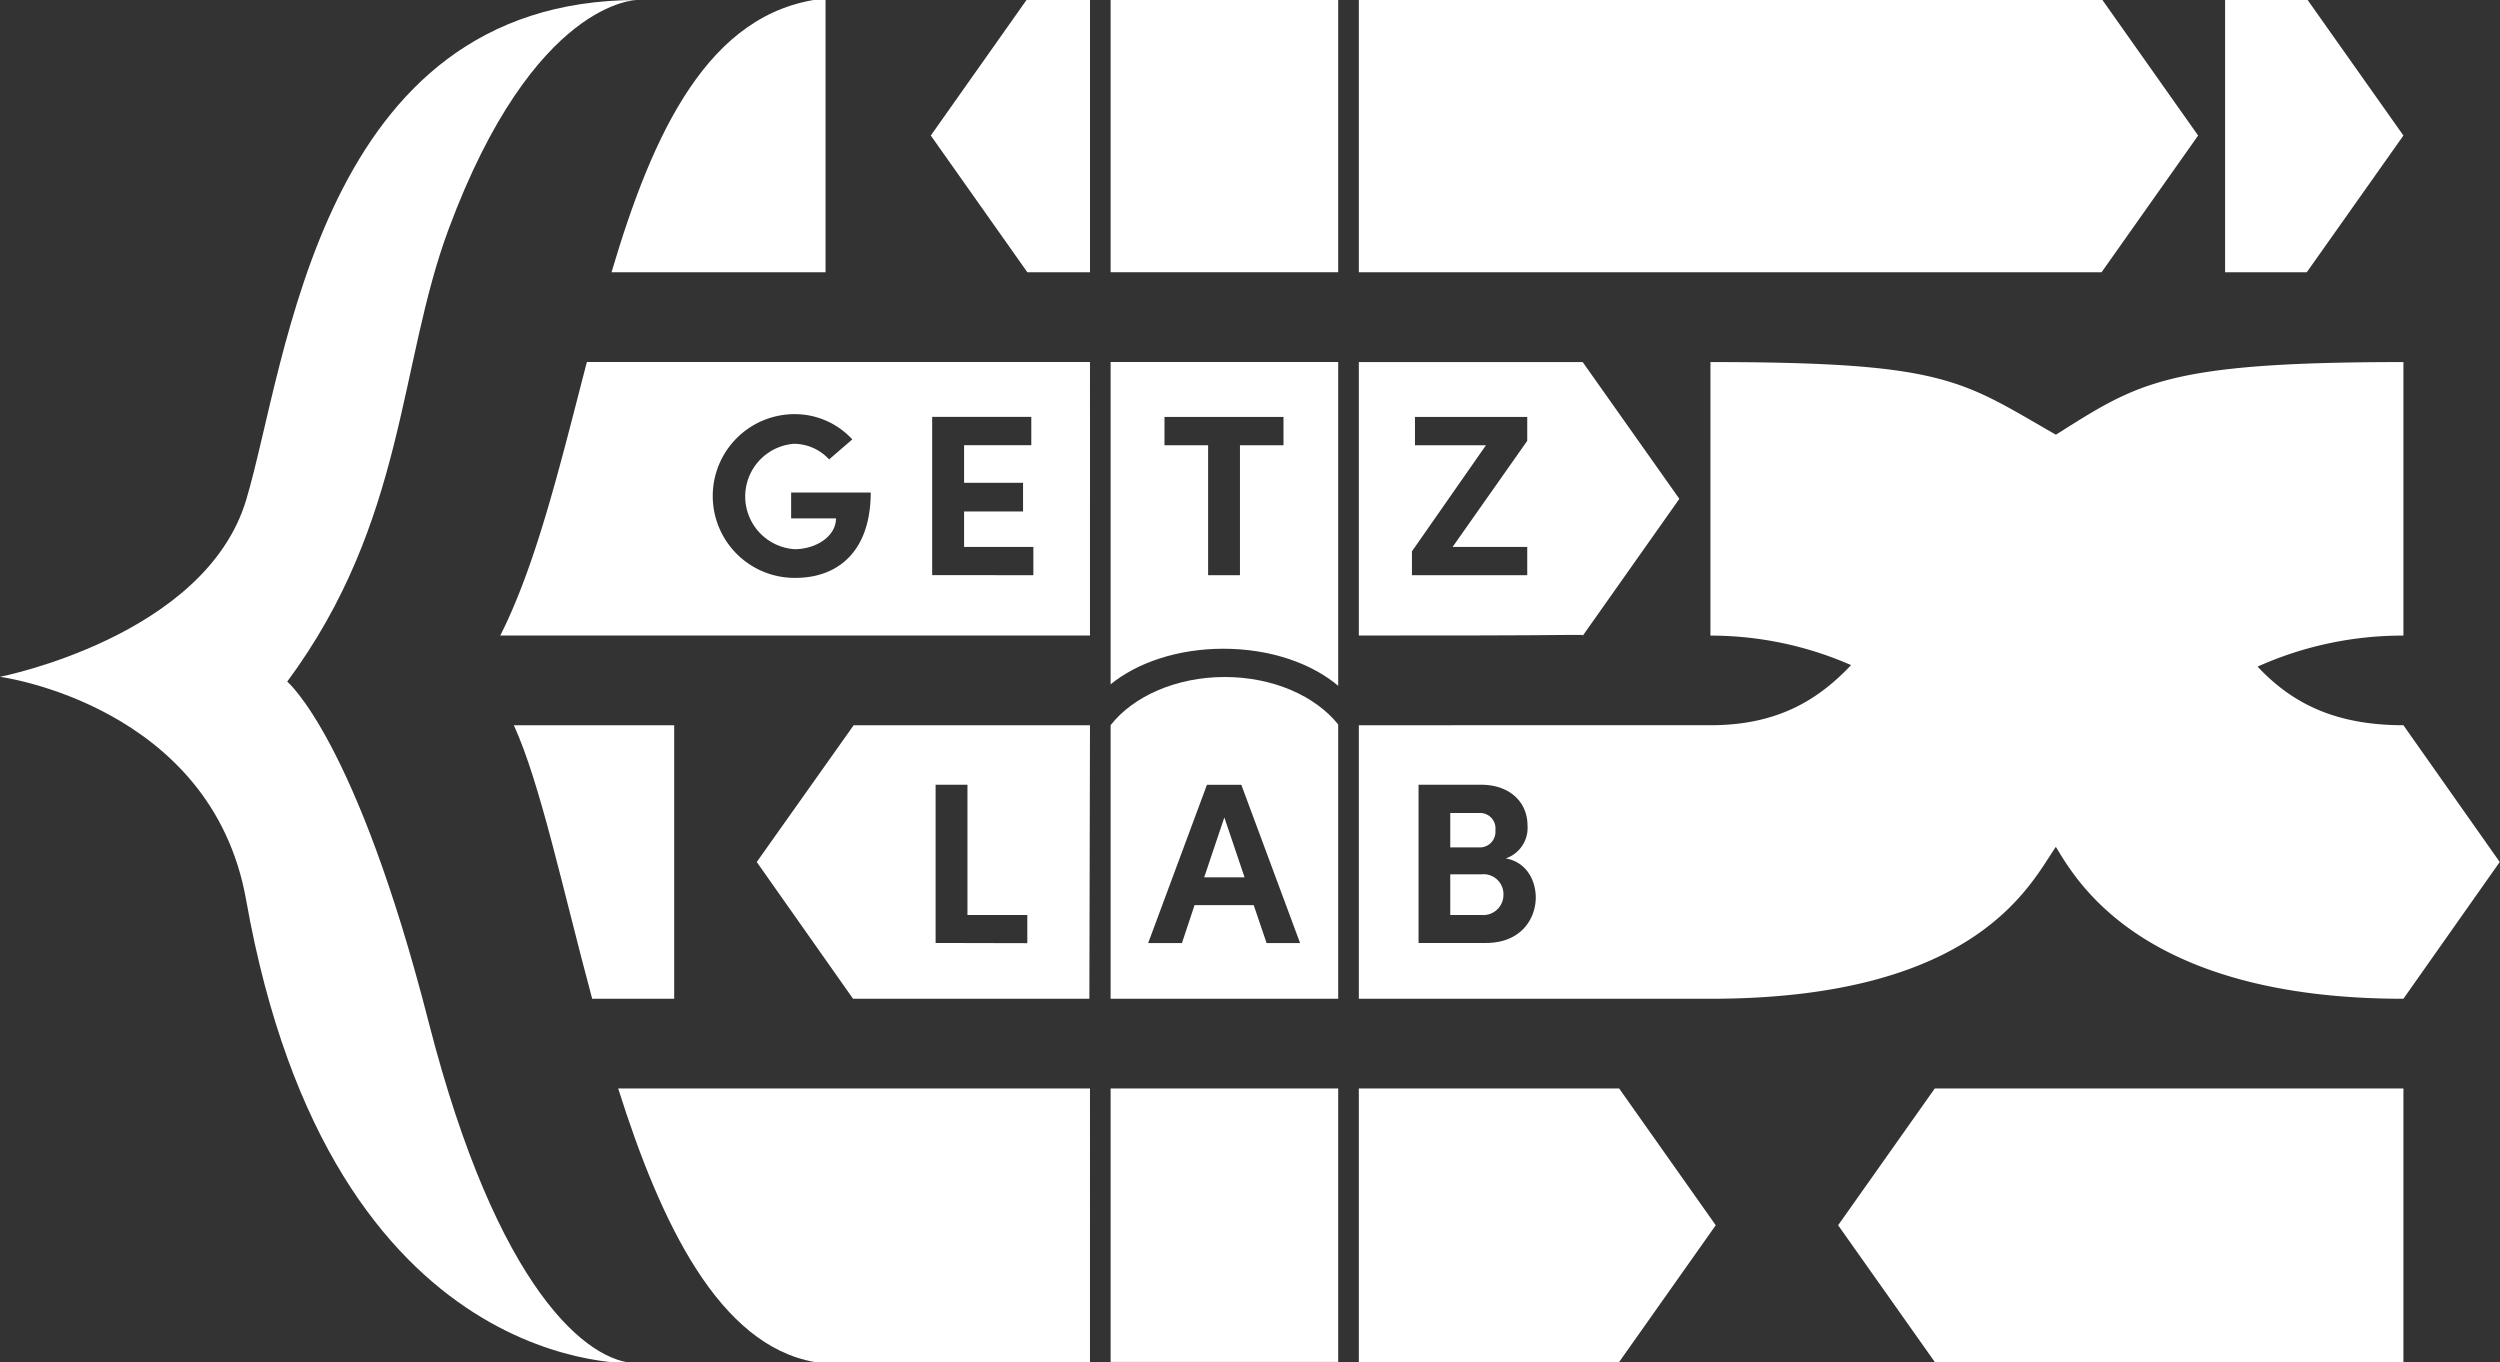 <svg xmlns="http://www.w3.org/2000/svg" xmlns:xlink="http://www.w3.org/1999/xlink" viewBox="0 0 363.4 197.98"><rect x="0" y="0" width="363.4" height="197.98" fill="#333333" stroke="none"/><defs><style>.cls-1,.cls-5{fill:none;}.cls-2{fill:#fff;}.cls-3{clip-path:url(#clip-path);}.cls-4{fill:#737373;}.cls-5{stroke:#fff;stroke-miterlimit:10;stroke-width:3px;}</style><clipPath id="clip-path"><rect class="cls-1" x="-25.64" y="-667.11" width="229.41" height="229.41"/></clipPath></defs><g id="Layer_2" data-name="Layer 2"><path class="cls-2" d="M215.37,127.09h-4.56V133h4.5a2.93,2.93,0,0,0,3.23-2.94A2.89,2.89,0,0,0,215.37,127.09Z"/><path class="cls-2" d="M217.37,120.69a2.24,2.24,0,0,0-2.36-2.51h-4.2v5H215A2.27,2.27,0,0,0,217.37,120.69Z"/><polygon class="cls-2" points="175.04 127.53 180.91 127.53 177.97 118.82 175.04 127.53"/><path class="cls-2" d="M161.44,145.18h33.08V105.31c-3.29-4.12-9.44-6.9-16.5-6.9s-13.31,2.82-16.58,7Zm14-31.1h5l8.54,23h-4.87l-1.87-5.51h-8.6l-1.83,5.51H166.9Z"/><path class="cls-2" d="M349.36,105.42h0c-10.27,0-16.42-3.44-21.2-8.52a51.4,51.4,0,0,1,21.2-4.51V52.63c-34.61,0-38.59,3.06-50.52,10.56-13.74-7.87-15.9-10.56-50.21-10.56V92.39a50.85,50.85,0,0,1,20.44,4.29c-4.92,5.22-10.89,8.74-20.44,8.74H197.52v39.76h51.11c39,0,46.58-16.87,50.21-22.08,3.05,5,12.59,22.08,50.52,22.08h0l14-19.88ZM216,137.07h-9.8v-23h9.1c4.1,0,6.74,2.47,6.74,5.94a4.68,4.68,0,0,1-3.17,4.77c2.94.5,4.37,3.1,4.37,5.71C223.21,133.67,221,137.07,216,137.07Z"/><path class="cls-2" d="M158.44,105.42H124.09L110,125.3l14,19.88h34.35ZM136,137.07v-23h4.63V133h8.7v4.1Z"/><path class="cls-2" d="M0,98.38s29.81-5.82,35.78-25.7S46.32,0,92.64,0c0,0-15-.12-27.43,33.31C57.91,52.93,59,75.77,41.75,99.08c0,0,10,8.26,20.57,49.54,10,39,23.18,49.54,30.32,49.54,0,0-44.4,2.84-56.86-67.33C30.75,102.47,0,98.38,0,98.38Z"/><polygon class="cls-2" points="335.31 -0.18 323.44 -0.18 323.44 39.58 335.31 39.58 349.36 19.7 335.31 -0.18"/><polygon class="cls-2" points="281.24 158.22 267.19 178.1 281.24 197.98 349.36 197.98 349.36 158.22 281.24 158.22"/><path class="cls-2" d="M119.54-.18C103,1.74,94.91,19.22,88.89,39.58H120V-.18Z"/><path class="cls-2" d="M86.08,145.18H98V105.42H74.69C78.52,113.76,81.79,129.22,86.08,145.18Z"/><rect class="cls-2" x="161.44" y="158.22" width="33.08" height="39.75"/><path class="cls-2" d="M158.44,158.22H89.86c6.21,19.7,14.7,37.3,28.53,39.76h40.05Z"/><polygon class="cls-2" points="235.36 158.22 197.52 158.22 197.52 197.98 235.36 197.98 249.4 178.1 235.36 158.22"/><path class="cls-2" d="M244.11,72.51,230.06,52.63H197.52V92.38c11.94,0,23.08,0,30.89-.09l1.65,0v.13ZM222,64.08,211.15,79.5H222v4.11H205.24V80.14L216,64.72H205.68V60.61H222Z"/><path class="cls-2" d="M194.52,52.62H161.44V99.47c3.86-3.14,9.74-5.17,16.39-5.17,6.81,0,12.83,2.12,16.69,5.39Zm-14.28,12.1V83.61h-4.63V64.72h-6.34V60.61h17.3v4.11Z"/><path class="cls-2" d="M158.44,52.62H85.31c-3.79,14.56-7.26,29.22-12.59,39.76h59.61l26.11,0ZM115.62,84a11.9,11.9,0,0,1-.23-23.8,11.36,11.36,0,0,1,8.5,3.67l-3.37,2.91a7,7,0,0,0-5.13-2.27,7.68,7.68,0,0,0,.13,15.32c3,0,6-1.81,6-4.48H115V71.59h11.57C126.56,80.1,121.86,84,115.62,84Zm19.88-.4v-23h14.41v4.11h-9.77v5.47h8.57v4.17h-8.57V79.5h10.07v4.11Z"/><rect class="cls-2" x="161.44" y="-0.18" width="33.08" height="39.75"/><polygon class="cls-2" points="158.44 -0.18 149.34 -0.18 135.3 19.7 149.34 39.58 158.44 39.58 158.44 -0.18"/><polygon class="cls-2" points="305.48 -0.18 197.52 -0.18 197.52 39.58 305.48 39.58 319.52 19.7 305.48 -0.18"/><g class="cls-3"><rect class="cls-4" x="246.63" y="-5.61" width="70.92" height="41.39"/><rect class="cls-4" x="57.46" y="-5.61" width="141.4" height="41.39"/><line class="cls-5" x1="120.34" y1="-170.79" x2="120.34" y2="35.98"/><line class="cls-5" x1="157.91" y1="-170.79" x2="157.91" y2="35.78"/><polygon class="cls-4" points="198.86 -5.61 213.48 15.09 198.86 35.78 198.86 -5.61"/><polygon class="cls-4" points="246.63 -5.61 232.01 15.09 246.63 35.78 246.63 -5.61"/></g></g></svg>